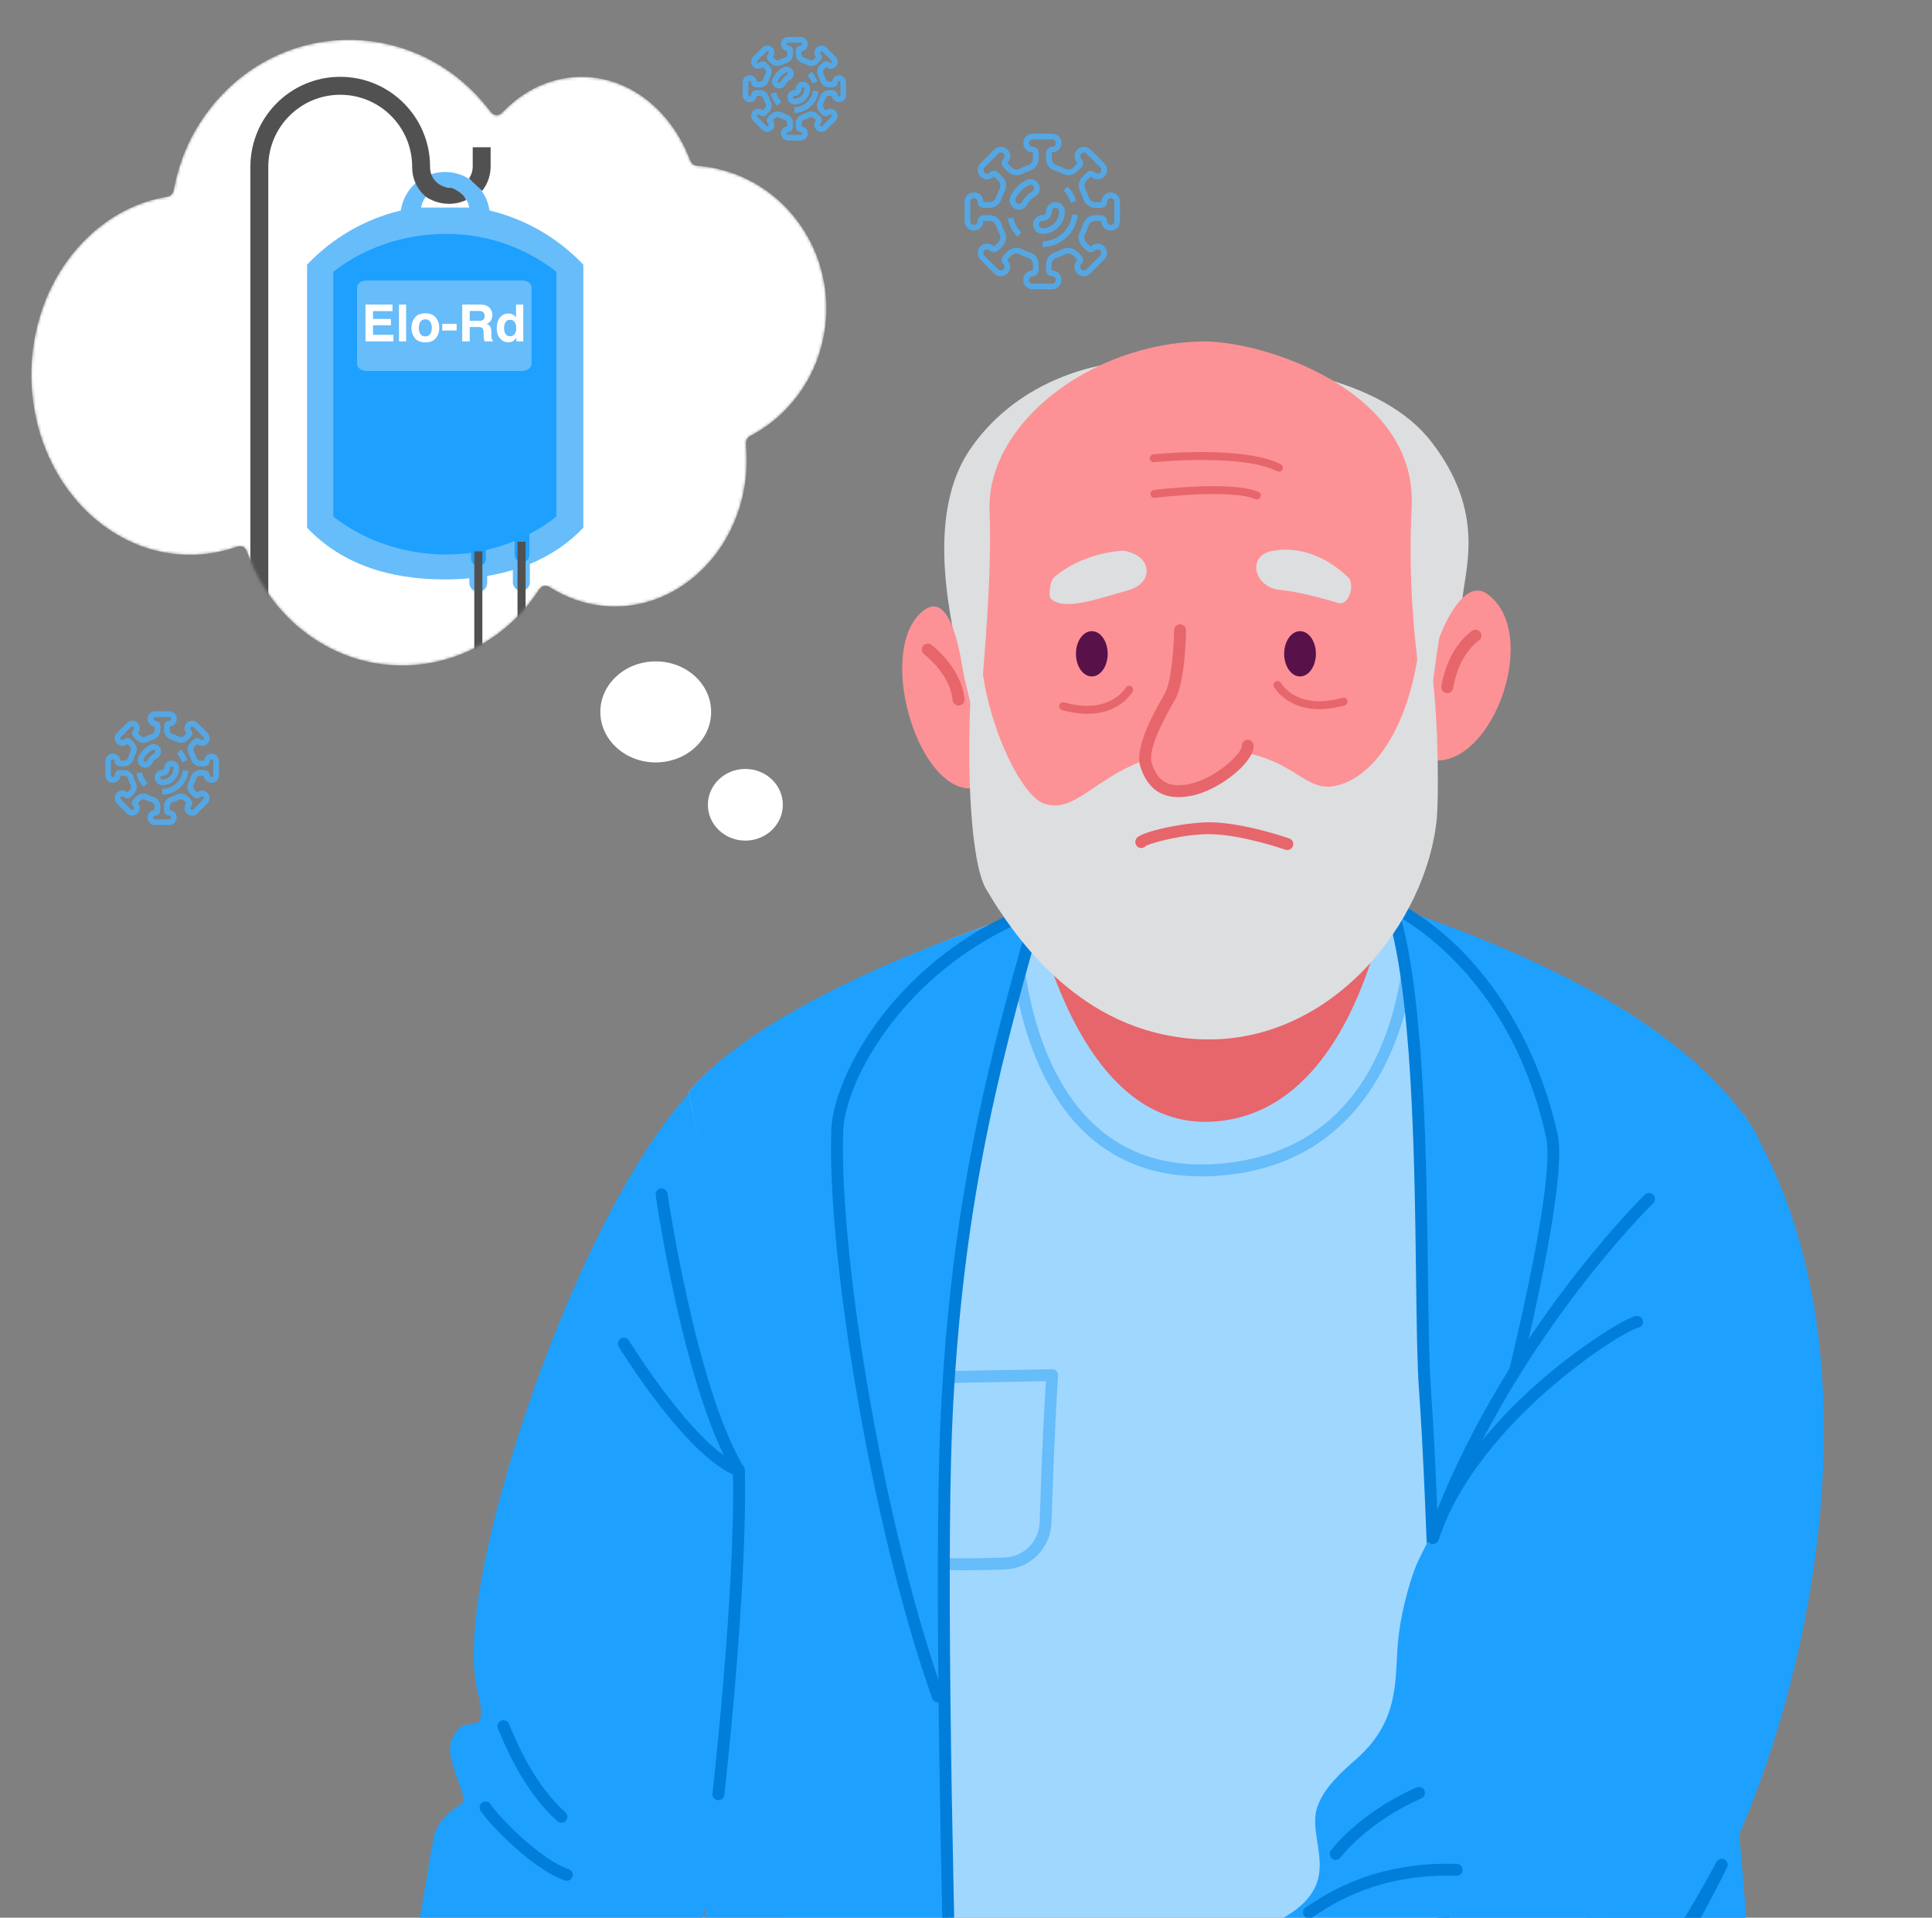 <svg width="679" height="674" viewBox="0 0 679 674" fill="none" xmlns="http://www.w3.org/2000/svg">
<rect x="0" y="0" width="679" height="674" fill="#808080" stroke="none"/>
<path d="M74.363 265.869C73.454 265.869 72.711 266.612 72.711 267.521C72.711 267.975 72.339 268.347 71.885 268.347H70.431C69.34 268.347 68.382 267.637 68.06 266.596C67.845 265.902 67.564 265.233 67.234 264.597C66.722 263.639 66.903 262.457 67.672 261.681L68.704 260.648C69.026 260.326 69.547 260.326 69.869 260.648C70.191 260.97 70.612 261.136 71.034 261.136C71.455 261.136 71.876 260.97 72.198 260.648C72.843 260.004 72.843 258.955 72.198 258.311L68.696 254.808C68.052 254.164 67.003 254.164 66.358 254.808C65.714 255.452 65.714 256.501 66.358 257.146C66.68 257.468 66.68 257.988 66.358 258.311L65.326 259.343C64.558 260.111 63.376 260.293 62.41 259.781C61.774 259.442 61.105 259.17 60.411 258.955C59.37 258.633 58.66 257.674 58.66 256.584V255.13C58.66 254.676 59.031 254.304 59.486 254.304C60.394 254.304 61.138 253.561 61.138 252.652C61.138 251.743 60.394 251 59.486 251H54.529C53.621 251 52.877 251.743 52.877 252.652C52.877 253.561 53.621 254.304 54.529 254.304C54.984 254.304 55.355 254.676 55.355 255.13V256.584C55.355 257.674 54.645 258.633 53.604 258.955C52.91 259.17 52.241 259.45 51.605 259.781C50.647 260.293 49.466 260.111 48.689 259.343L47.657 258.311C47.5 258.154 47.417 257.947 47.417 257.724C47.417 257.501 47.508 257.294 47.657 257.138C48.301 256.493 48.301 255.444 47.657 254.8C47.012 254.156 45.963 254.156 45.319 254.8L41.816 258.302C41.172 258.947 41.172 259.996 41.816 260.64C42.139 260.962 42.56 261.127 42.981 261.127C43.402 261.127 43.824 260.962 44.146 260.64C44.468 260.318 44.988 260.318 45.31 260.64L46.343 261.673C47.111 262.441 47.293 263.622 46.781 264.589C46.442 265.225 46.17 265.894 45.955 266.588C45.633 267.628 44.675 268.339 43.584 268.339H42.13C41.676 268.339 41.304 267.967 41.304 267.513C41.304 266.604 40.561 265.861 39.652 265.861C38.743 265.861 38 266.604 38 267.513V272.469C38 273.378 38.743 274.121 39.652 274.121C40.561 274.121 41.304 273.378 41.304 272.469C41.304 272.015 41.676 271.643 42.13 271.643H43.584C44.675 271.643 45.633 272.353 45.955 273.394C46.17 274.088 46.45 274.757 46.781 275.393C47.293 276.351 47.111 277.533 46.343 278.309L45.31 279.342C45.154 279.499 44.947 279.581 44.724 279.581C44.501 279.581 44.294 279.49 44.138 279.342C43.493 278.697 42.444 278.697 41.8 279.342C41.156 279.986 41.156 281.035 41.8 281.679L43.551 283.431L45.302 285.182C45.624 285.504 46.046 285.669 46.467 285.669C46.888 285.669 47.31 285.504 47.632 285.182C48.276 284.538 48.276 283.489 47.632 282.844C47.31 282.522 47.31 282.002 47.632 281.679L48.664 280.647C49.432 279.879 50.614 279.697 51.58 280.209C52.216 280.548 52.885 280.82 53.579 281.035C54.62 281.357 55.331 282.316 55.331 283.406V284.86C55.331 285.314 54.959 285.686 54.505 285.686C53.596 285.686 52.852 286.429 52.852 287.338C52.852 288.247 53.596 288.99 54.505 288.99H59.461C60.369 288.99 61.113 288.247 61.113 287.338C61.113 286.429 60.369 285.686 59.461 285.686C59.006 285.686 58.635 285.314 58.635 284.86V283.406C58.635 282.316 59.345 281.357 60.386 281.035C61.08 280.82 61.749 280.54 62.385 280.209C63.343 279.697 64.524 279.879 65.301 280.647L66.334 281.679C66.49 281.836 66.573 282.043 66.573 282.266C66.573 282.489 66.482 282.696 66.334 282.852C65.689 283.497 65.689 284.546 66.334 285.19C66.656 285.512 67.077 285.678 67.498 285.678C67.919 285.678 68.341 285.512 68.663 285.19L70.414 283.439L72.165 281.688C72.81 281.043 72.81 279.994 72.165 279.35C71.521 278.706 70.472 278.706 69.828 279.35C69.671 279.507 69.464 279.59 69.241 279.59C69.018 279.59 68.812 279.499 68.655 279.35L67.622 278.317C66.854 277.549 66.672 276.368 67.184 275.401C67.523 274.765 67.796 274.096 68.01 273.402C68.332 272.362 69.291 271.651 70.381 271.651H71.835C72.289 271.651 72.661 272.023 72.661 272.477C72.661 273.386 73.404 274.129 74.313 274.129C75.222 274.129 75.965 273.386 75.965 272.477V267.521C75.965 266.612 75.222 265.869 74.313 265.869H74.363Z" stroke="#55A7E3" stroke-width="2" stroke-miterlimit="10"/>
<path d="M57.016 278.26C61.295 278.26 64.822 274.997 65.235 270.825" stroke="#55A7E3" stroke-width="2" stroke-miterlimit="10"/>
<path d="M64.896 267.521C64.492 266.233 63.781 265.084 62.856 264.159" stroke="#55A7E3" stroke-width="2" stroke-miterlimit="10"/>
<path d="M48.92 271.651C49.251 273.27 50.052 274.716 51.175 275.839" stroke="#55A7E3" stroke-width="2" stroke-miterlimit="10"/>
<path d="M57.016 274.955C56.107 274.955 55.364 274.212 55.364 273.303C55.364 272.394 56.107 271.651 57.016 271.651C57.924 271.651 58.668 270.907 58.668 269.999C58.668 269.09 59.411 268.347 60.32 268.347C61.228 268.347 61.972 269.09 61.972 269.999C61.972 272.733 59.75 274.955 57.016 274.955Z" stroke="#55A7E3" stroke-width="2" stroke-miterlimit="10"/>
<path d="M51.06 268.785C50.82 268.785 50.572 268.736 50.341 268.62C49.523 268.224 49.176 267.232 49.573 266.415C50.341 264.82 51.63 263.499 53.191 262.689C54.001 262.268 55 262.582 55.421 263.391C55.843 264.201 55.529 265.2 54.719 265.622C53.786 266.109 53.017 266.902 52.555 267.86C52.266 268.447 51.679 268.794 51.068 268.794L51.06 268.785Z" stroke="#55A7E3" stroke-width="2" stroke-miterlimit="10"/>
<mask id="mask0_59_5560" style="mask-type:alpha" maskUnits="userSpaceOnUse" x="11" y="14" width="280" height="220">
<path d="M285.618 130.14C285.328 130.744 285.041 131.34 284.759 131.93C284.478 132.515 284.175 133.091 283.849 133.658C278.92 142.225 272.186 148.762 263.648 153.27C262.999 153.613 262.561 154.132 262.333 154.828C262.189 155.272 262.151 155.946 262.221 156.85C263.178 169.159 260.581 180.4 254.43 190.574C253.67 191.835 252.854 193.049 251.984 194.217C241.31 208.558 224.815 215.614 208.224 212.41C202.91 211.384 197.884 209.37 193.147 206.368C192.257 205.806 191.398 205.747 190.572 206.193C190.14 206.428 189.651 206.956 189.106 207.776C178.264 224.086 160.955 233.494 142.564 233.88C131.764 234.109 121.672 231.392 112.287 225.728C101.038 218.941 91.926 208.026 87.128 194.758C86.757 193.73 86.421 193.06 86.118 192.748C85.345 191.947 84.349 191.811 83.361 192.154C73.581 195.565 63.621 195.914 53.482 193.2C52.279 192.877 51.014 192.469 49.686 191.977C33.439 185.94 20.822 172.223 14.704 154.421C14.204 152.966 13.771 151.532 13.404 150.119C10.281 138.125 10.201 126.178 13.162 114.28C16.864 99.413 25.522 86.411 37.222 78.088C43.79 73.419 50.967 70.438 58.753 69.145C60.06 68.929 60.825 68.006 61.088 66.599C63.185 55.347 67.808 45.391 74.955 36.731C100.594 5.667 147.465 6.54 172.03 38.745C172.629 39.531 173.1 40.011 173.443 40.187C174.513 40.733 175.603 40.49 176.433 39.621C181.756 34.065 187.767 30.326 194.466 28.404C201.234 26.462 208.39 26.562 214.98 28.593C227.669 32.504 237.533 42.943 242.603 56.389C243.01 57.469 243.871 58.169 244.902 58.242C262.266 59.488 278.251 70.075 286.078 87.587C286.719 89.021 287.255 90.386 287.686 91.682C291.081 101.907 291.346 112.185 288.481 122.516C288.187 123.579 287.723 124.993 287.089 126.759C286.885 127.325 286.663 127.863 286.422 128.374C286.172 128.903 285.945 129.45 285.741 130.015C285.731 130.044 285.715 130.068 285.692 130.086C285.684 130.093 285.674 130.099 285.663 130.102C285.643 130.106 285.628 130.119 285.618 130.14Z" fill="white"/>
</mask>
<g mask="url(#mask0_59_5560)">
<path d="M285.618 130.14C285.328 130.744 285.041 131.34 284.759 131.93C284.478 132.515 284.175 133.091 283.849 133.658C278.92 142.225 272.186 148.762 263.648 153.27C262.999 153.613 262.561 154.132 262.333 154.828C262.189 155.272 262.151 155.946 262.221 156.85C263.178 169.159 260.581 180.4 254.43 190.574C253.67 191.835 252.854 193.049 251.984 194.217C241.31 208.558 224.815 215.614 208.224 212.41C202.91 211.384 197.884 209.37 193.147 206.368C192.257 205.806 191.398 205.747 190.572 206.193C190.14 206.428 189.651 206.956 189.106 207.776C178.264 224.086 160.955 233.494 142.564 233.88C131.764 234.109 121.672 231.392 112.287 225.728C101.038 218.941 91.926 208.026 87.128 194.758C86.757 193.73 86.421 193.06 86.118 192.748C85.345 191.947 84.349 191.811 83.361 192.154C73.581 195.565 63.621 195.914 53.482 193.2C52.279 192.877 51.014 192.469 49.686 191.977C33.439 185.94 20.822 172.223 14.704 154.421C14.204 152.966 13.771 151.532 13.404 150.119C10.281 138.125 10.201 126.178 13.162 114.28C16.864 99.413 25.522 86.411 37.222 78.088C43.79 73.419 50.967 70.438 58.753 69.145C60.06 68.929 60.825 68.006 61.088 66.599C63.185 55.347 67.808 45.391 74.955 36.731C100.594 5.667 147.465 6.54 172.03 38.745C172.629 39.531 173.1 40.011 173.443 40.187C174.513 40.733 175.603 40.49 176.433 39.621C181.756 34.065 187.767 30.326 194.466 28.404C201.234 26.462 208.39 26.562 214.98 28.593C227.669 32.504 237.533 42.943 242.603 56.389C243.01 57.469 243.871 58.169 244.902 58.242C262.266 59.488 278.251 70.075 286.078 87.587C286.719 89.021 287.255 90.386 287.686 91.682C291.081 101.907 291.346 112.185 288.481 122.516C288.187 123.579 287.723 124.993 287.089 126.759C286.885 127.325 286.663 127.863 286.422 128.374C286.172 128.903 285.945 129.45 285.741 130.015C285.731 130.044 285.715 130.068 285.692 130.086C285.684 130.093 285.674 130.099 285.663 130.102C285.643 130.106 285.628 130.119 285.618 130.14Z" fill="white"/>
<g clip-path="url(#clip0_59_5560)">
<path d="M172.032 73.985C170.954 66.336 164.398 60.45 156.459 60.45C154.648 60.45 152.899 60.755 151.286 61.321L145.893 64.532C143.243 66.945 141.41 70.25 140.887 73.975C128.079 77.028 116.695 83.775 107.919 93.029V185.477C120.12 198.33 137.001 203.649 156.114 203.649C159.109 203.649 162.062 203.513 164.963 203.251V204.898C164.963 206.629 166.367 208.035 168.095 208.035C169.823 208.035 171.226 206.629 171.226 204.898V202.432C174.315 201.908 177.321 201.215 180.243 200.334V204.646C180.243 206.304 181.583 207.636 183.227 207.636C184.872 207.636 186.212 206.293 186.212 204.646V198.214C193.292 195.287 199.669 191.111 205.011 185.477V93.029C196.234 83.775 184.851 77.038 172.043 73.975L172.032 73.985ZM147.998 72.947C148.699 68.897 152.218 65.812 156.459 65.812C160.701 65.812 164.22 68.897 164.921 72.947H148.008H147.998Z" fill="#67BCFA"/>
<path d="M164.838 62.727C165.655 61.52 166.136 60.072 166.136 58.509V51.752H172.43V58.509C172.43 61.751 171.32 64.731 169.456 67.092" fill="#515151"/>
<path d="M156.69 82.2C141.934 82.2 127.691 87.205 117.135 95.536V181.541C127.691 189.872 141.934 194.877 156.69 194.877C159.716 194.877 162.68 194.657 165.581 194.258V196.367C165.581 197.794 166.744 198.959 168.168 198.959C169.592 198.959 170.755 197.794 170.755 196.367V193.324C174.252 192.537 177.635 191.457 180.871 190.124V195.024C180.871 196.451 182.034 197.616 183.458 197.616C184.882 197.616 186.045 196.451 186.045 195.024V187.711C189.417 185.938 192.59 183.881 195.543 181.552V95.536C184.987 87.205 171.456 82.2 156.7 82.2H156.69Z" fill="#1EA0FF"/>
<path d="M158.627 66.021C156.48 66.021 154.627 65.213 153.297 63.933C151.967 62.642 151.16 60.901 151.15 58.813V58.613C151.15 41.144 137.012 27 119.575 27C102.138 27 88 41.165 88 58.634V256.456H94.294V58.634C94.294 51.636 97.122 45.32 101.698 40.724C106.285 36.139 112.579 33.306 119.575 33.306C126.56 33.306 132.865 36.139 137.452 40.724C142.028 45.32 144.856 51.626 144.856 58.634V58.834C144.856 62.621 146.416 66.063 148.93 68.476C149.244 68.78 149.568 69.064 149.914 69.337C149.914 69.337 156.229 73.775 163.811 70.333C163.225 68.077 159.612 66.22 158.627 66.021Z" fill="#515151"/>
<path d="M128.802 98.564H183.491C185.339 98.564 186.825 99.662 186.825 101.03V127.903C186.825 129.27 185.321 130.369 183.491 130.369H128.82C126.971 130.369 125.485 129.257 125.485 127.903V101.03C125.485 99.662 126.971 98.564 128.82 98.564H128.802Z" fill="#67BCFA"/>
<path d="M169.529 193.775H166.691V256.058H169.529V193.775Z" fill="#515151"/>
<path d="M184.715 190.396H181.876V256.057H184.715V190.396Z" fill="#515151"/>
</g>
<path d="M137.389 114.34H131.096V117.671H138.268V120H128.45V107.045H137.951V109.339H131.096V112.09H137.389V114.34ZM140.228 107.045H142.732V120H140.228V107.045ZM153.174 111.633C153.982 112.646 154.387 113.845 154.387 115.228C154.387 116.634 153.982 117.838 153.174 118.84C152.365 119.836 151.138 120.334 149.491 120.334C147.845 120.334 146.617 119.836 145.809 118.84C145 117.838 144.596 116.634 144.596 115.228C144.596 113.845 145 112.646 145.809 111.633C146.617 110.619 147.845 110.112 149.491 110.112C151.138 110.112 152.365 110.619 153.174 111.633ZM149.482 112.23C148.75 112.23 148.185 112.491 147.786 113.013C147.394 113.528 147.197 114.267 147.197 115.228C147.197 116.188 147.394 116.93 147.786 117.451C148.185 117.973 148.75 118.233 149.482 118.233C150.215 118.233 150.777 117.973 151.17 117.451C151.562 116.93 151.759 116.188 151.759 115.228C151.759 114.267 151.562 113.528 151.17 113.013C150.777 112.491 150.215 112.23 149.482 112.23ZM155.433 113.795H160.478V116.168H155.433V113.795ZM167.887 114.92H165.092V120H162.446V107.045H168.801C169.709 107.062 170.406 107.174 170.893 107.379C171.385 107.584 171.801 107.886 172.141 108.284C172.422 108.612 172.645 108.976 172.809 109.374C172.973 109.772 173.055 110.227 173.055 110.736C173.055 111.352 172.899 111.958 172.589 112.556C172.278 113.147 171.766 113.566 171.051 113.812C171.648 114.053 172.07 114.396 172.316 114.841C172.568 115.28 172.694 115.954 172.694 116.862V117.732C172.694 118.324 172.718 118.726 172.765 118.937C172.835 119.271 172.999 119.517 173.257 119.675V120H170.277C170.195 119.713 170.137 119.481 170.102 119.306C170.031 118.942 169.993 118.57 169.987 118.189L169.97 116.985C169.958 116.159 169.806 115.608 169.513 115.333C169.226 115.058 168.684 114.92 167.887 114.92ZM169.53 112.564C170.069 112.318 170.339 111.832 170.339 111.105C170.339 110.32 170.078 109.793 169.557 109.523C169.264 109.371 168.824 109.295 168.238 109.295H165.092V112.775H168.159C168.769 112.775 169.226 112.705 169.53 112.564ZM183.909 107.062V120H181.475V118.673C181.117 119.241 180.71 119.654 180.253 119.912C179.796 120.17 179.228 120.299 178.548 120.299C177.429 120.299 176.485 119.848 175.718 118.945C174.956 118.037 174.575 116.874 174.575 115.456C174.575 113.821 174.95 112.535 175.7 111.598C176.456 110.66 177.464 110.191 178.724 110.191C179.304 110.191 179.819 110.32 180.271 110.578C180.722 110.83 181.088 111.182 181.369 111.633V107.062H183.909ZM177.159 115.271C177.159 116.156 177.335 116.862 177.687 117.39C178.032 117.923 178.56 118.189 179.269 118.189C179.978 118.189 180.517 117.926 180.886 117.398C181.255 116.871 181.439 116.188 181.439 115.351C181.439 114.179 181.144 113.341 180.552 112.837C180.188 112.532 179.767 112.38 179.286 112.38C178.554 112.38 178.015 112.658 177.669 113.215C177.329 113.766 177.159 114.451 177.159 115.271Z" fill="white"/>
</g>
<path d="M230.458 267.962C241.211 267.962 249.928 260.014 249.928 250.21C249.928 240.406 241.211 232.458 230.458 232.458C219.705 232.458 210.988 240.406 210.988 250.21C210.988 260.014 219.705 267.962 230.458 267.962Z" fill="white"/>
<path d="M261.953 295.448C269.227 295.448 275.124 289.808 275.124 282.85C275.124 275.892 269.227 270.252 261.953 270.252C254.679 270.252 248.782 275.892 248.782 282.85C248.782 289.808 254.679 295.448 261.953 295.448Z" fill="white"/>
<path d="M390.415 68.615C389.155 68.615 388.125 69.646 388.125 70.906C388.125 71.535 387.609 72.051 386.979 72.051H384.964C383.452 72.051 382.123 71.066 381.677 69.623C381.379 68.661 380.99 67.733 380.531 66.851C379.821 65.523 380.073 63.885 381.138 62.809L382.57 61.377C383.017 60.93 383.738 60.93 384.185 61.377C384.631 61.824 385.216 62.053 385.8 62.053C386.384 62.053 386.968 61.824 387.415 61.377C388.308 60.483 388.308 59.029 387.415 58.136L382.559 53.28C381.665 52.386 380.211 52.386 379.317 53.28C378.424 54.173 378.424 55.628 379.317 56.521C379.764 56.968 379.764 57.689 379.317 58.136L377.886 59.567C376.821 60.632 375.183 60.884 373.843 60.174C372.961 59.705 372.033 59.327 371.071 59.029C369.628 58.582 368.643 57.254 368.643 55.742V53.726C368.643 53.096 369.159 52.581 369.789 52.581C371.048 52.581 372.079 51.55 372.079 50.291C372.079 49.031 371.048 48 369.789 48H362.917C361.657 48 360.626 49.031 360.626 50.291C360.626 51.55 361.657 52.581 362.917 52.581C363.547 52.581 364.062 53.096 364.062 53.726V55.742C364.062 57.254 363.077 58.582 361.634 59.029C360.672 59.327 359.745 59.716 358.863 60.174C357.534 60.884 355.896 60.632 354.82 59.567L353.388 58.136C353.171 57.918 353.056 57.632 353.056 57.323C353.056 57.013 353.182 56.727 353.388 56.509C354.282 55.616 354.282 54.162 353.388 53.268C352.495 52.375 351.04 52.375 350.147 53.268L345.291 58.124C344.398 59.018 344.398 60.472 345.291 61.365C345.738 61.812 346.322 62.041 346.906 62.041C347.49 62.041 348.074 61.812 348.521 61.365C348.968 60.919 349.689 60.919 350.136 61.365L351.567 62.797C352.632 63.862 352.884 65.5 352.174 66.84C351.705 67.722 351.327 68.649 351.029 69.611C350.582 71.055 349.254 72.039 347.742 72.039H345.726C345.096 72.039 344.581 71.524 344.581 70.894C344.581 69.634 343.55 68.604 342.291 68.604C341.031 68.604 340 69.634 340 70.894V77.766C340 79.026 341.031 80.056 342.291 80.056C343.55 80.056 344.581 79.026 344.581 77.766C344.581 77.136 345.096 76.621 345.726 76.621H347.742C349.254 76.621 350.582 77.605 351.029 79.049C351.327 80.01 351.716 80.938 352.174 81.82C352.884 83.149 352.632 84.786 351.567 85.863L350.136 87.294C349.918 87.512 349.632 87.627 349.323 87.627C349.013 87.627 348.727 87.501 348.509 87.294C347.616 86.401 346.162 86.401 345.268 87.294C344.375 88.188 344.375 89.642 345.268 90.536L347.696 92.964L350.124 95.392C350.571 95.838 351.155 96.067 351.739 96.067C352.323 96.067 352.907 95.838 353.354 95.392C354.247 94.498 354.247 93.044 353.354 92.15C352.907 91.704 352.907 90.982 353.354 90.536L354.786 89.104C355.851 88.039 357.488 87.787 358.828 88.497C359.71 88.967 360.638 89.345 361.6 89.642C363.043 90.089 364.028 91.418 364.028 92.929V94.945C364.028 95.575 363.513 96.09 362.883 96.09C361.623 96.09 360.592 97.121 360.592 98.381C360.592 99.641 361.623 100.671 362.883 100.671H369.754C371.014 100.671 372.045 99.641 372.045 98.381C372.045 97.121 371.014 96.09 369.754 96.09C369.124 96.09 368.609 95.575 368.609 94.945V92.929C368.609 91.418 369.594 90.089 371.037 89.642C371.999 89.345 372.927 88.955 373.809 88.497C375.137 87.787 376.775 88.039 377.851 89.104L379.283 90.536C379.501 90.753 379.615 91.04 379.615 91.349C379.615 91.658 379.489 91.944 379.283 92.162C378.39 93.055 378.39 94.51 379.283 95.403C379.73 95.85 380.314 96.079 380.898 96.079C381.482 96.079 382.066 95.85 382.513 95.403L384.941 92.975L387.369 90.547C388.262 89.654 388.262 88.199 387.369 87.306C386.475 86.413 385.021 86.413 384.128 87.306C383.91 87.524 383.624 87.638 383.314 87.638C383.005 87.638 382.719 87.512 382.501 87.306L381.07 85.874C380.005 84.809 379.753 83.171 380.463 81.832C380.932 80.95 381.31 80.022 381.608 79.06C382.055 77.617 383.383 76.632 384.895 76.632H386.911C387.541 76.632 388.056 77.147 388.056 77.777C388.056 79.037 389.087 80.068 390.346 80.068C391.606 80.068 392.637 79.037 392.637 77.777V70.906C392.637 69.646 391.606 68.615 390.346 68.615H390.415Z" stroke="#55A7E3" stroke-width="2" stroke-miterlimit="10"/>
<path d="M366.364 85.794C372.297 85.794 377.187 81.27 377.76 75.486" stroke="#55A7E3" stroke-width="2" stroke-miterlimit="10"/>
<path d="M377.29 70.905C376.729 69.119 375.744 67.527 374.461 66.244" stroke="#55A7E3" stroke-width="2" stroke-miterlimit="10"/>
<path d="M355.141 76.632C355.599 78.877 356.71 80.881 358.267 82.438" stroke="#55A7E3" stroke-width="2" stroke-miterlimit="10"/>
<path d="M366.364 81.213C365.104 81.213 364.074 80.182 364.074 78.922C364.074 77.663 365.104 76.632 366.364 76.632C367.624 76.632 368.655 75.601 368.655 74.341C368.655 73.082 369.686 72.051 370.945 72.051C372.205 72.051 373.236 73.082 373.236 74.341C373.236 78.132 370.155 81.213 366.364 81.213Z" stroke="#55A7E3" stroke-width="2" stroke-miterlimit="10"/>
<path d="M358.107 72.658C357.775 72.658 357.431 72.589 357.111 72.429C355.977 71.879 355.496 70.505 356.046 69.371C357.111 67.161 358.897 65.328 361.062 64.206C362.184 63.622 363.57 64.057 364.154 65.179C364.738 66.302 364.303 67.687 363.181 68.272C361.886 68.947 360.821 70.047 360.18 71.375C359.779 72.188 358.966 72.669 358.118 72.669L358.107 72.658Z" stroke="#55A7E3" stroke-width="2" stroke-miterlimit="10"/>
<path d="M294.908 27.456C294.086 27.456 293.413 28.129 293.413 28.951C293.413 29.363 293.077 29.699 292.665 29.699H291.35C290.363 29.699 289.496 29.056 289.204 28.114C289.01 27.486 288.756 26.881 288.457 26.305C287.993 25.438 288.158 24.369 288.853 23.666L289.787 22.732C290.079 22.44 290.55 22.44 290.841 22.732C291.133 23.023 291.514 23.173 291.895 23.173C292.277 23.173 292.658 23.023 292.949 22.732C293.533 22.148 293.533 21.199 292.949 20.616L289.78 17.446C289.197 16.863 288.247 16.863 287.664 17.446C287.081 18.029 287.081 18.979 287.664 19.562C287.956 19.854 287.956 20.325 287.664 20.616L286.73 21.55C286.034 22.246 284.965 22.41 284.091 21.947C283.515 21.64 282.91 21.393 282.282 21.199C281.34 20.908 280.697 20.04 280.697 19.054V17.738C280.697 17.327 281.033 16.99 281.444 16.99C282.267 16.99 282.939 16.317 282.939 15.495C282.939 14.673 282.267 14 281.444 14H276.959C276.137 14 275.464 14.673 275.464 15.495C275.464 16.317 276.137 16.99 276.959 16.99C277.37 16.99 277.706 17.327 277.706 17.738V19.054C277.706 20.04 277.064 20.908 276.122 21.199C275.494 21.393 274.888 21.648 274.312 21.947C273.445 22.41 272.376 22.246 271.674 21.55L270.739 20.616C270.597 20.474 270.522 20.287 270.522 20.085C270.522 19.883 270.605 19.697 270.739 19.555C271.322 18.971 271.322 18.022 270.739 17.439C270.156 16.856 269.207 16.856 268.623 17.439L265.454 20.608C264.871 21.192 264.871 22.141 265.454 22.724C265.745 23.016 266.127 23.165 266.508 23.165C266.889 23.165 267.27 23.016 267.562 22.724C267.853 22.433 268.324 22.433 268.616 22.724L269.55 23.659C270.246 24.354 270.41 25.423 269.947 26.297C269.64 26.873 269.393 27.479 269.199 28.107C268.908 29.049 268.04 29.692 267.054 29.692H265.738C265.327 29.692 264.99 29.355 264.99 28.944C264.99 28.122 264.317 27.449 263.495 27.449C262.673 27.449 262 28.122 262 28.944V33.429C262 34.252 262.673 34.925 263.495 34.925C264.317 34.925 264.99 34.252 264.99 33.429C264.99 33.018 265.327 32.682 265.738 32.682H267.054C268.04 32.682 268.908 33.325 269.199 34.267C269.393 34.895 269.648 35.5 269.947 36.076C270.41 36.943 270.246 38.012 269.55 38.715L268.616 39.649C268.474 39.791 268.287 39.866 268.085 39.866C267.883 39.866 267.696 39.784 267.554 39.649C266.971 39.066 266.022 39.066 265.439 39.649C264.856 40.232 264.856 41.182 265.439 41.765L267.024 43.35L268.609 44.934C268.9 45.226 269.281 45.376 269.663 45.376C270.044 45.376 270.425 45.226 270.717 44.934C271.3 44.351 271.3 43.402 270.717 42.819C270.425 42.527 270.425 42.056 270.717 41.765L271.651 40.83C272.346 40.135 273.415 39.971 274.29 40.434C274.866 40.741 275.471 40.987 276.099 41.182C277.041 41.473 277.684 42.34 277.684 43.327V44.643C277.684 45.054 277.348 45.391 276.936 45.391C276.114 45.391 275.441 46.063 275.441 46.886C275.441 47.708 276.114 48.381 276.936 48.381H281.422C282.244 48.381 282.917 47.708 282.917 46.886C282.917 46.063 282.244 45.391 281.422 45.391C281.011 45.391 280.674 45.054 280.674 44.643V43.327C280.674 42.34 281.317 41.473 282.259 41.182C282.887 40.987 283.493 40.733 284.068 40.434C284.935 39.971 286.005 40.135 286.707 40.83L287.642 41.765C287.784 41.907 287.859 42.094 287.859 42.296C287.859 42.497 287.776 42.684 287.642 42.826C287.059 43.41 287.059 44.359 287.642 44.942C287.933 45.233 288.315 45.383 288.696 45.383C289.077 45.383 289.458 45.233 289.75 44.942L291.335 43.357L292.92 41.772C293.503 41.189 293.503 40.24 292.92 39.657C292.336 39.074 291.387 39.074 290.804 39.657C290.662 39.799 290.475 39.873 290.273 39.873C290.071 39.873 289.884 39.791 289.742 39.657L288.808 38.722C288.113 38.027 287.948 36.958 288.412 36.083C288.718 35.508 288.965 34.902 289.159 34.274C289.451 33.332 290.318 32.689 291.305 32.689H292.621C293.032 32.689 293.368 33.026 293.368 33.437C293.368 34.259 294.041 34.932 294.863 34.932C295.686 34.932 296.358 34.259 296.358 33.437V28.951C296.358 28.129 295.686 27.456 294.863 27.456H294.908Z" stroke="#55A7E3" stroke-width="2" stroke-miterlimit="10"/>
<path d="M279.209 38.669C283.082 38.669 286.274 35.717 286.648 31.941" stroke="#55A7E3" stroke-width="2" stroke-miterlimit="10"/>
<path d="M286.341 28.951C285.975 27.785 285.332 26.745 284.495 25.908" stroke="#55A7E3" stroke-width="2" stroke-miterlimit="10"/>
<path d="M271.883 32.69C272.182 34.155 272.907 35.463 273.924 36.48" stroke="#55A7E3" stroke-width="2" stroke-miterlimit="10"/>
<path d="M279.209 35.68C278.387 35.68 277.714 35.007 277.714 34.185C277.714 33.362 278.387 32.69 279.209 32.69C280.032 32.69 280.704 32.017 280.704 31.194C280.704 30.372 281.377 29.699 282.2 29.699C283.022 29.699 283.695 30.372 283.695 31.194C283.695 33.669 281.684 35.68 279.209 35.68Z" stroke="#55A7E3" stroke-width="2" stroke-miterlimit="10"/>
<path d="M273.819 30.096C273.602 30.096 273.378 30.051 273.169 29.946C272.429 29.587 272.115 28.69 272.474 27.95C273.169 26.507 274.335 25.311 275.748 24.578C276.481 24.197 277.385 24.481 277.766 25.214C278.148 25.947 277.864 26.851 277.131 27.232C276.286 27.674 275.591 28.391 275.172 29.258C274.911 29.789 274.38 30.103 273.827 30.103L273.819 30.096Z" stroke="#55A7E3" stroke-width="2" stroke-miterlimit="10"/>
<g clip-path="url(#clip1_59_5560)">
<path d="M255.312 372.297C216.992 398.764 177.864 501.981 168.573 558.631C167.612 564.498 165.087 581.614 167.535 593.195C168.214 596.423 169.303 599.498 169.021 602.752C168.47 609.349 162.882 601.893 158.807 611.386C155.667 618.701 165.689 631.935 161.947 634.202C150.451 641.172 152.694 648.756 151.591 649.819C144.543 698.961 128.228 750.692 129.381 781.066C129.522 784.641 133.88 791.187 133.559 794.069C132.636 802.422 135.046 808.315 135.418 808.93C141.518 815.374 165.151 824.713 165.151 824.713C165.151 824.713 178.851 822.625 191.629 805.215C193.91 802.102 195.615 798.579 198.127 794.531C209.725 775.942 225.643 745.273 239.382 700.268C251.083 661.925 273.408 575.349 273.857 518.238C273.908 511.192 278.381 413.817 255.312 372.297Z" fill="#1EA0FF"/>
<path d="M427.983 307.5C385.703 305.616 270.999 348.251 241.996 383.84C247.93 410.204 271.127 527.219 271.96 563.64C274.6 678.311 275.036 713.451 292.62 738.06C325.98 784.743 528.731 769.204 547.545 732.782C586.134 658.057 567.5 531.447 574.548 515.01C581.597 498.561 620.417 399.059 613.138 392.256C559.079 341.743 480.888 309.857 428.009 307.513L427.983 307.5Z" fill="#A0D7FF"/>
<path d="M359.917 302.722C359.917 302.722 372.874 396.869 425.766 394.243C481.978 391.463 490.359 298.609 490.359 298.609L359.917 302.722Z" fill="#E6666C"/>
<path d="M422.088 413.446C374.502 413.446 360.443 369.748 356.303 343.204C356.124 342.063 356.905 341 358.046 340.821C359.174 340.641 360.25 341.423 360.43 342.563C364.467 368.454 378.372 411.537 425.882 409.18C451.552 407.911 483.964 395.152 492.602 341.602C492.782 340.462 493.858 339.681 494.999 339.873C496.139 340.052 496.908 341.128 496.729 342.268C492.628 367.711 477.992 410.781 426.087 413.356C424.728 413.42 423.395 413.458 422.088 413.458V413.446Z" fill="#67BCFA"/>
<path d="M339.168 551.893C318.111 551.893 315.112 549.331 314.176 546.832C310.37 536.686 312.562 513.473 314.497 493.001C314.779 489.965 315.061 486.98 315.317 484.098C315.407 483.034 316.291 482.214 317.355 482.189L369.734 481.228C370.324 481.177 370.875 481.446 371.285 481.868C371.682 482.291 371.9 482.855 371.862 483.444C370.567 504.416 370.029 520.788 369.542 535.251C369.247 544.078 362.109 551.265 353.291 551.598C347.844 551.803 343.166 551.893 339.155 551.893H339.168ZM319.328 486.327C319.123 488.633 318.893 490.99 318.675 493.385C316.778 513.422 314.638 536.123 318.098 545.359C318.483 545.833 322.225 548.575 353.15 547.409C359.789 547.166 365.172 541.759 365.389 535.11C365.851 521.147 366.364 505.402 367.568 485.443L319.328 486.327Z" fill="#67BCFA"/>
<path d="M615.765 396.1C589.582 356.386 530.512 332.494 488.937 318.325C502.176 358.731 498.498 456.542 500.779 488.287C507.418 580.32 511.121 913.788 511.121 913.788C560.784 906.754 594.26 876.277 601.667 861.942C640.257 787.216 594.618 541.849 601.667 525.413C608.716 508.964 636.066 426.897 615.765 396.113V396.1Z" fill="#1EA0FF"/>
<path d="M607.896 727.351C611.1 723.187 613.766 718.703 616.227 714.104C614.137 670.906 609.575 626.939 605.961 592.234C590.53 628.31 569.794 661.631 542.739 690.724C532.371 701.883 520.772 712.58 508.187 721.688C508.661 746.58 509.084 770.946 509.456 793.493C520.593 789.304 536.241 784.641 546.481 780.951C589.851 760.928 585.506 756.483 616.342 716.474C616.342 716.474 616.342 716.461 616.342 716.449L607.909 727.364L607.896 727.351Z" fill="#1EA0FF"/>
<path d="M511.135 915.863C509.994 915.863 509.058 914.94 509.046 913.8C509.02 911.276 506.88 721.739 502.996 589.967C502.689 589.992 502.368 589.928 502.061 589.8C500.997 589.339 500.51 588.122 500.959 587.059C501.407 586.021 502.01 584.356 502.766 582.152C501.574 542.836 500.215 509.31 498.703 488.428C498.062 479.537 497.883 465.445 497.678 449.137C497.139 406.387 496.409 347.828 486.951 318.966C486.681 318.158 486.938 317.274 487.579 316.724C488.219 316.173 489.129 316.07 489.886 316.455C517.62 330.623 539.125 361.357 547.417 398.662C552.787 422.836 517.658 550.791 506.957 582.754C510.968 714.796 513.185 911.187 513.211 913.749C513.224 914.902 512.301 915.85 511.147 915.863H511.122H511.135ZM492.41 322.655C500.664 353.414 501.356 408.373 501.869 449.086C502.074 465.33 502.253 479.358 502.881 488.12C504.24 506.901 505.47 535.918 506.572 570.161C519.709 527.014 547.955 420.287 543.354 399.559C532.858 352.338 505.547 330.598 492.41 322.642V322.655Z" fill="#007ED9"/>
<path d="M364.8 319.529C313.1 335.376 261.348 360.101 241.996 383.827C247.93 410.192 262.694 493.296 260.951 529.679C255.825 636.868 224.489 819.307 238.997 860.174C246.251 880.62 298.566 910.802 340.526 912.891C340.526 912.891 327.864 586.79 332.862 494.539C336.374 429.511 346.101 383.789 364.8 319.529Z" fill="#1EA0FF"/>
<path d="M340.526 914.991C339.411 914.991 338.488 914.107 338.437 912.98C338.348 910.533 331.311 728.081 329.876 598.319C328.928 598.434 327.979 597.884 327.633 596.948C305.474 534.342 290.39 437.786 292.21 396.484C293.196 377.793 315.279 335.478 364.082 317.582C364.813 317.313 365.659 317.479 366.223 318.017C366.799 318.555 367.017 319.375 366.799 320.131C348.934 381.508 338.565 427.499 334.938 494.679C330.017 585.777 342.487 909.572 342.615 912.839C342.654 913.992 341.757 914.966 340.603 915.004C340.578 915.004 340.552 915.004 340.526 915.004V914.991ZM361.622 323.001C337.707 332.724 322.366 347.956 313.561 359.307C301.514 374.846 296.785 389.143 296.388 396.676C294.632 436.467 308.768 528.18 329.786 590.376C329.402 550.317 329.607 515.92 330.76 494.436C334.336 428.344 344.384 382.674 361.609 323.001H361.622Z" fill="#007ED9"/>
<path d="M342.782 264.341C342.782 264.341 336.412 231.02 334.938 221.732C333.477 212.444 326.339 179.969 340.513 158.562C352.919 139.806 377.872 123.857 416 126.714C445.336 127.201 485.387 132.363 503.098 155.333C522.271 180.199 514.876 199.825 513.902 211.061C512.928 222.296 503.201 248.904 501.125 252.504C479.401 290.027 342.769 264.341 342.769 264.341H342.782Z" fill="#DDDEE0"/>
<path d="M505.841 224.114C505.841 224.114 513.723 202.22 522.746 208.792C541.393 222.359 525.104 268.375 504.278 267.299C498.716 267.005 505.841 224.114 505.841 224.114Z" fill="#FC9296"/>
<path d="M338.437 235.606C337.373 229.444 333.734 205.308 323.276 215.71C308.076 230.827 323.276 279.637 342.397 276.998C349.779 275.986 340.219 245.854 338.437 235.606Z" fill="#FC9296"/>
<path d="M347.78 179.43C349.587 228.995 336.066 285.786 349.1 307.936C362.134 330.086 383.319 363.881 422.28 365.264C468.431 366.917 500.728 323.091 504.034 286.849C505.931 265.929 493.486 231.954 496.127 178.11C498.126 137.039 443.619 119.59 422.344 120C383.165 120.769 346.678 149.094 347.78 179.417V179.43Z" fill="#FC9296"/>
<path d="M456.897 237.745C459.975 237.745 462.472 234.183 462.472 229.79C462.472 225.396 459.975 221.834 456.897 221.834C453.818 221.834 451.322 225.396 451.322 229.79C451.322 234.183 453.818 237.745 456.897 237.745Z" fill="#581149"/>
<path d="M383.717 237.745C386.796 237.745 389.292 234.183 389.292 229.79C389.292 225.396 386.796 221.834 383.717 221.834C380.638 221.834 378.142 225.396 378.142 229.79C378.142 234.183 380.638 237.745 383.717 237.745Z" fill="#581149"/>
<path d="M370.195 203.156C380.09 194.265 394.29 193.458 394.969 193.573C405.132 195.251 405.568 204.898 396.686 207.396C386.011 210.406 374.143 214.801 369.375 210.483C368.299 209.51 369.183 204.104 370.195 203.156Z" fill="#DDDEE0"/>
<path d="M449.719 207.319C440.94 206.461 437.954 195.443 447.015 193.65C450.899 192.881 462.01 191.754 473.711 202.822C476.403 205.372 474.032 212.943 470.482 211.944C463.381 209.958 456.55 207.972 449.719 207.306V207.319Z" fill="#DDDEE0"/>
<path d="M441.722 175.548C441.543 175.548 441.363 175.51 441.184 175.433C432.341 171.705 406.158 174.933 405.888 174.972C405.119 175.061 404.427 174.523 404.338 173.767C404.248 172.999 404.786 172.307 405.542 172.217C406.645 172.076 432.738 168.861 442.261 172.871C442.965 173.165 443.299 173.985 443.004 174.69C442.773 175.228 442.26 175.548 441.722 175.548Z" fill="#E6666C"/>
<path d="M463.676 249.262C452.347 249.262 448.002 241.844 447.784 241.46C447.4 240.794 447.644 239.935 448.31 239.564C448.976 239.192 449.822 239.423 450.207 240.089C450.437 240.486 456 249.736 471.84 245.239C472.584 245.034 473.353 245.457 473.558 246.2C473.763 246.943 473.34 247.712 472.596 247.917C469.239 248.865 466.265 249.262 463.676 249.262Z" fill="#E6666C"/>
<path d="M382.166 250.888C379.564 250.888 376.604 250.504 373.246 249.543C372.503 249.338 372.08 248.557 372.285 247.827C372.49 247.084 373.259 246.661 374.002 246.866C389.958 251.388 395.584 241.818 395.636 241.716C396.02 241.05 396.866 240.806 397.533 241.191C398.199 241.575 398.442 242.421 398.058 243.087C397.84 243.471 393.483 250.888 382.166 250.888Z" fill="#E6666C"/>
<path d="M449.463 165.774C449.245 165.774 449.04 165.723 448.835 165.62C436.57 159.381 405.94 162.405 405.632 162.443C404.863 162.533 404.184 161.969 404.107 161.2C404.03 160.432 404.581 159.753 405.35 159.676C406.645 159.548 437.108 156.537 450.091 163.148C450.783 163.494 451.052 164.339 450.706 165.018C450.463 165.505 449.976 165.774 449.463 165.774Z" fill="#E6666C"/>
<path d="M503.15 235.439C503.15 235.439 499.382 222.859 498.536 228.982C494.884 255.283 482.977 273.654 468.88 276.293C456.704 278.573 453.539 261.97 420.973 263.546C388.151 265.135 380.423 287.182 366.915 282.442C359.212 279.739 348.037 257.192 345.243 235.426C344.666 230.955 341.231 242.908 341.231 242.908C339.668 270.426 341.154 303.298 346.576 312.509C359.61 334.659 383.332 363.868 422.293 365.264C468.444 366.917 501.689 323.565 504.995 287.323C505.508 281.661 505.803 255.206 503.176 235.439H503.15ZM426.5 291.5C403.739 290.565 395.093 294.935 404.5 294C409.139 293.539 415.462 292.23 422.524 292.089C445.285 291.628 448.745 293.604 452 295C458.985 297.985 454.875 292.666 426.5 291.5Z" fill="#DDDEE0"/>
<path d="M411.579 221.975C411.579 221.975 414.514 239.077 411.092 244.945C407.67 250.812 400.826 263.021 402.787 268.888C404.748 274.755 408.541 279.585 418.32 277.625C428.099 275.665 438.954 265.954 438.467 262.047L411.579 221.975Z" fill="#FC9296"/>
<path d="M414.155 280.161C407.567 280.161 403.184 276.664 400.813 269.554C398.699 263.213 404.645 251.875 409.298 243.894C411.874 239.474 412.591 226.215 412.655 221.488C412.668 220.335 413.604 219.387 414.77 219.425C415.923 219.438 416.846 220.386 416.833 221.539C416.808 223.396 416.5 239.845 412.912 246.008C404.735 260.023 403.979 265.826 404.773 268.234C406.388 273.09 409.105 277.343 417.923 275.588C427.125 273.743 436.57 264.673 436.404 262.316C436.327 261.188 437.147 260.151 438.275 260.035C439.403 259.92 440.402 260.676 440.543 261.803C441.248 267.479 428.816 277.676 418.73 279.687C417.103 280.008 415.577 280.174 414.155 280.174V280.161Z" fill="#E6666C"/>
<path d="M613.125 392.244C568.384 401.904 519.606 506.389 498.587 548.242C496.639 552.124 492.372 564.986 491.295 577.49C490.18 590.339 492 604.649 476.864 618.074C471.584 622.763 465.483 627.977 463.01 635.01C459.011 646.348 472.34 660.542 453 672.866C450.732 674.314 448.399 675.57 446.08 676.735C440.543 679.528 435.929 683.858 432.777 689.2C414.578 719.985 393.829 751.641 376.411 773.163C374.451 775.584 371.887 784.449 370.144 786.396C363.288 794.032 358.341 797.798 358.418 798.464C369.568 803.576 384.088 830.62 384.088 830.62C384.088 830.62 387.356 828.288 397.673 825.739C401.262 824.855 414.283 828.25 418.922 827.135C461.075 817.04 519.593 777.16 584.186 692.813C629.709 633.371 669.823 481.856 613.125 392.231V392.244Z" fill="#1EA0FF"/>
<path d="M252.492 632.692C252.416 632.692 252.339 632.692 252.249 632.679C251.095 632.551 250.275 631.513 250.403 630.36C250.48 629.656 258.439 559.58 257.606 517.432C240.573 488.8 230.846 422.888 230.436 420.083C230.269 418.942 231.064 417.879 232.205 417.712C233.345 417.546 234.409 418.34 234.576 419.48C234.678 420.159 244.7 488.108 261.476 515.754C261.669 516.062 261.771 516.42 261.784 516.792C262.707 559.17 254.658 630.13 254.569 630.847C254.44 631.91 253.543 632.705 252.492 632.705V632.692Z" fill="#007ED9"/>
<path d="M460.024 674.25C459.319 674.25 458.627 673.891 458.229 673.238C457.64 672.251 457.96 670.97 458.947 670.368C459.255 670.176 459.69 669.894 460.229 669.535C465.932 665.73 483.272 654.137 512.006 655.097C513.159 655.136 514.069 656.097 514.031 657.25C513.992 658.403 513.031 659.299 511.878 659.274C484.477 658.351 467.982 669.382 462.561 673.007C461.946 673.417 461.459 673.75 461.1 673.955C460.767 674.16 460.395 674.25 460.024 674.25Z" fill="#007ED9"/>
<path d="M469.431 653.714C468.995 653.714 468.572 653.586 468.2 653.304C467.265 652.625 467.072 651.318 467.752 650.383C468.149 649.845 477.607 637.175 497.857 628.233C498.92 627.772 500.151 628.233 500.612 629.296C501.074 630.347 500.612 631.589 499.548 632.051C480.311 640.544 471.212 652.727 471.122 652.856C470.712 653.419 470.084 653.714 469.431 653.714Z" fill="#007ED9"/>
<path d="M503.573 542.605C503.342 542.605 503.099 542.567 502.868 542.477C501.779 542.093 501.215 540.889 501.612 539.8C526.578 470.493 577.56 420.402 578.073 419.903C578.906 419.096 580.226 419.121 581.033 419.941C581.841 420.774 581.815 422.093 580.995 422.9C580.495 423.387 530.179 472.85 505.546 541.222C505.239 542.067 504.431 542.605 503.586 542.605H503.573Z" fill="#007ED9"/>
<path d="M259.695 518.93C259.452 518.93 259.208 518.892 258.965 518.802C241.535 512.358 218.466 474.951 217.492 473.349C216.889 472.363 217.197 471.082 218.184 470.48C219.171 469.878 220.452 470.185 221.055 471.172C221.285 471.543 244.329 508.938 260.413 514.882C261.49 515.279 262.053 516.484 261.643 517.573C261.336 518.418 260.528 518.943 259.682 518.943L259.695 518.93Z" fill="#007ED9"/>
<path d="M197.306 640.646C196.806 640.646 196.307 640.467 195.897 640.108C184.272 629.539 178.108 614.909 175.147 607.876L174.993 607.505C174.545 606.441 175.045 605.212 176.108 604.763C177.172 604.315 178.403 604.814 178.851 605.878L179.005 606.249C181.85 613.001 187.758 627.067 198.716 637.008C199.575 637.79 199.639 639.109 198.857 639.955C198.447 640.403 197.883 640.634 197.306 640.634V640.646Z" fill="#007ED9"/>
<path d="M199.229 661.016C199.011 661.016 198.793 660.978 198.562 660.914C187.156 657.109 171.879 641.019 168.893 636.381C168.265 635.407 168.547 634.113 169.521 633.499C170.495 632.871 171.789 633.153 172.405 634.126C175.288 638.597 189.988 653.663 199.882 656.955C200.972 657.314 201.574 658.505 201.202 659.594C200.908 660.465 200.1 661.029 199.216 661.029L199.229 661.016Z" fill="#007ED9"/>
<path d="M528.667 757.841C527.988 757.841 527.308 757.507 526.911 756.893C526.283 755.919 526.565 754.625 527.526 753.997C562.168 731.591 602.847 655.277 603.218 654.482C603.718 653.445 604.974 653.009 606.012 653.509C607.05 654.008 607.486 655.264 606.986 656.302C606.884 656.507 597.195 676.517 583.276 699.064C564.501 729.49 544.79 747.797 529.795 757.507C529.449 757.738 529.051 757.841 528.667 757.841Z" fill="#007ED9"/>
<path d="M425.016 289.013C416.352 289.013 401.357 292.228 399.512 294.521C399.063 295.085 398.897 295.79 399.063 296.456C399.332 297.583 400.46 298.262 401.575 298.006C402.062 297.891 402.46 297.622 402.742 297.25C404.895 296.174 416.493 293.023 425.452 293.176C436.486 293.343 451.584 298.583 451.738 298.634C452.827 299.018 454.019 298.442 454.403 297.353C454.788 296.264 454.211 295.072 453.122 294.688C452.481 294.457 437.217 289.179 425.516 289C425.349 289 425.183 289 425.016 289V289.013Z" fill="#E6666C"/>
<path d="M508.635 243.612C508.52 243.612 508.404 243.612 508.276 243.586C507.135 243.394 506.379 242.305 506.572 241.178C508.968 227.188 517.094 221.872 517.44 221.654C518.414 221.039 519.708 221.321 520.323 222.295C520.938 223.268 520.657 224.562 519.682 225.177C519.413 225.356 512.749 229.827 510.686 241.883C510.506 242.895 509.622 243.625 508.622 243.625L508.635 243.612Z" fill="#E6666C"/>
<path d="M336.861 247.967C335.784 247.967 334.875 247.148 334.785 246.059C334.003 236.989 324.904 230.032 324.814 229.955C323.891 229.264 323.712 227.944 324.404 227.034C325.096 226.112 326.416 225.933 327.326 226.625C327.762 226.958 338.014 234.798 338.95 245.7C339.053 246.853 338.194 247.865 337.04 247.967C336.976 247.967 336.925 247.967 336.861 247.967Z" fill="#E6666C"/>
<path d="M503.573 542.605C503.355 542.605 503.137 542.567 502.906 542.503C501.817 542.144 501.215 540.953 501.586 539.864C509.443 516.305 528.052 496.768 542.277 484.521C556.875 471.966 572.395 462.512 575.343 462.512C576.496 462.512 577.432 463.447 577.432 464.6C577.432 465.753 576.586 466.598 575.51 466.688C570.05 467.995 519.439 499.548 505.559 541.183C505.265 542.054 504.457 542.618 503.573 542.618V542.605Z" fill="#007ED9"/>
</g>
<defs>
<clipPath id="clip0_59_5560">
<rect width="117" height="229.456" fill="white" transform="translate(88 27)"/>
</clipPath>
<clipPath id="clip1_59_5560">
<rect width="559" height="1501.7" fill="white" transform="translate(82 120)"/>
</clipPath>
</defs>
</svg>
